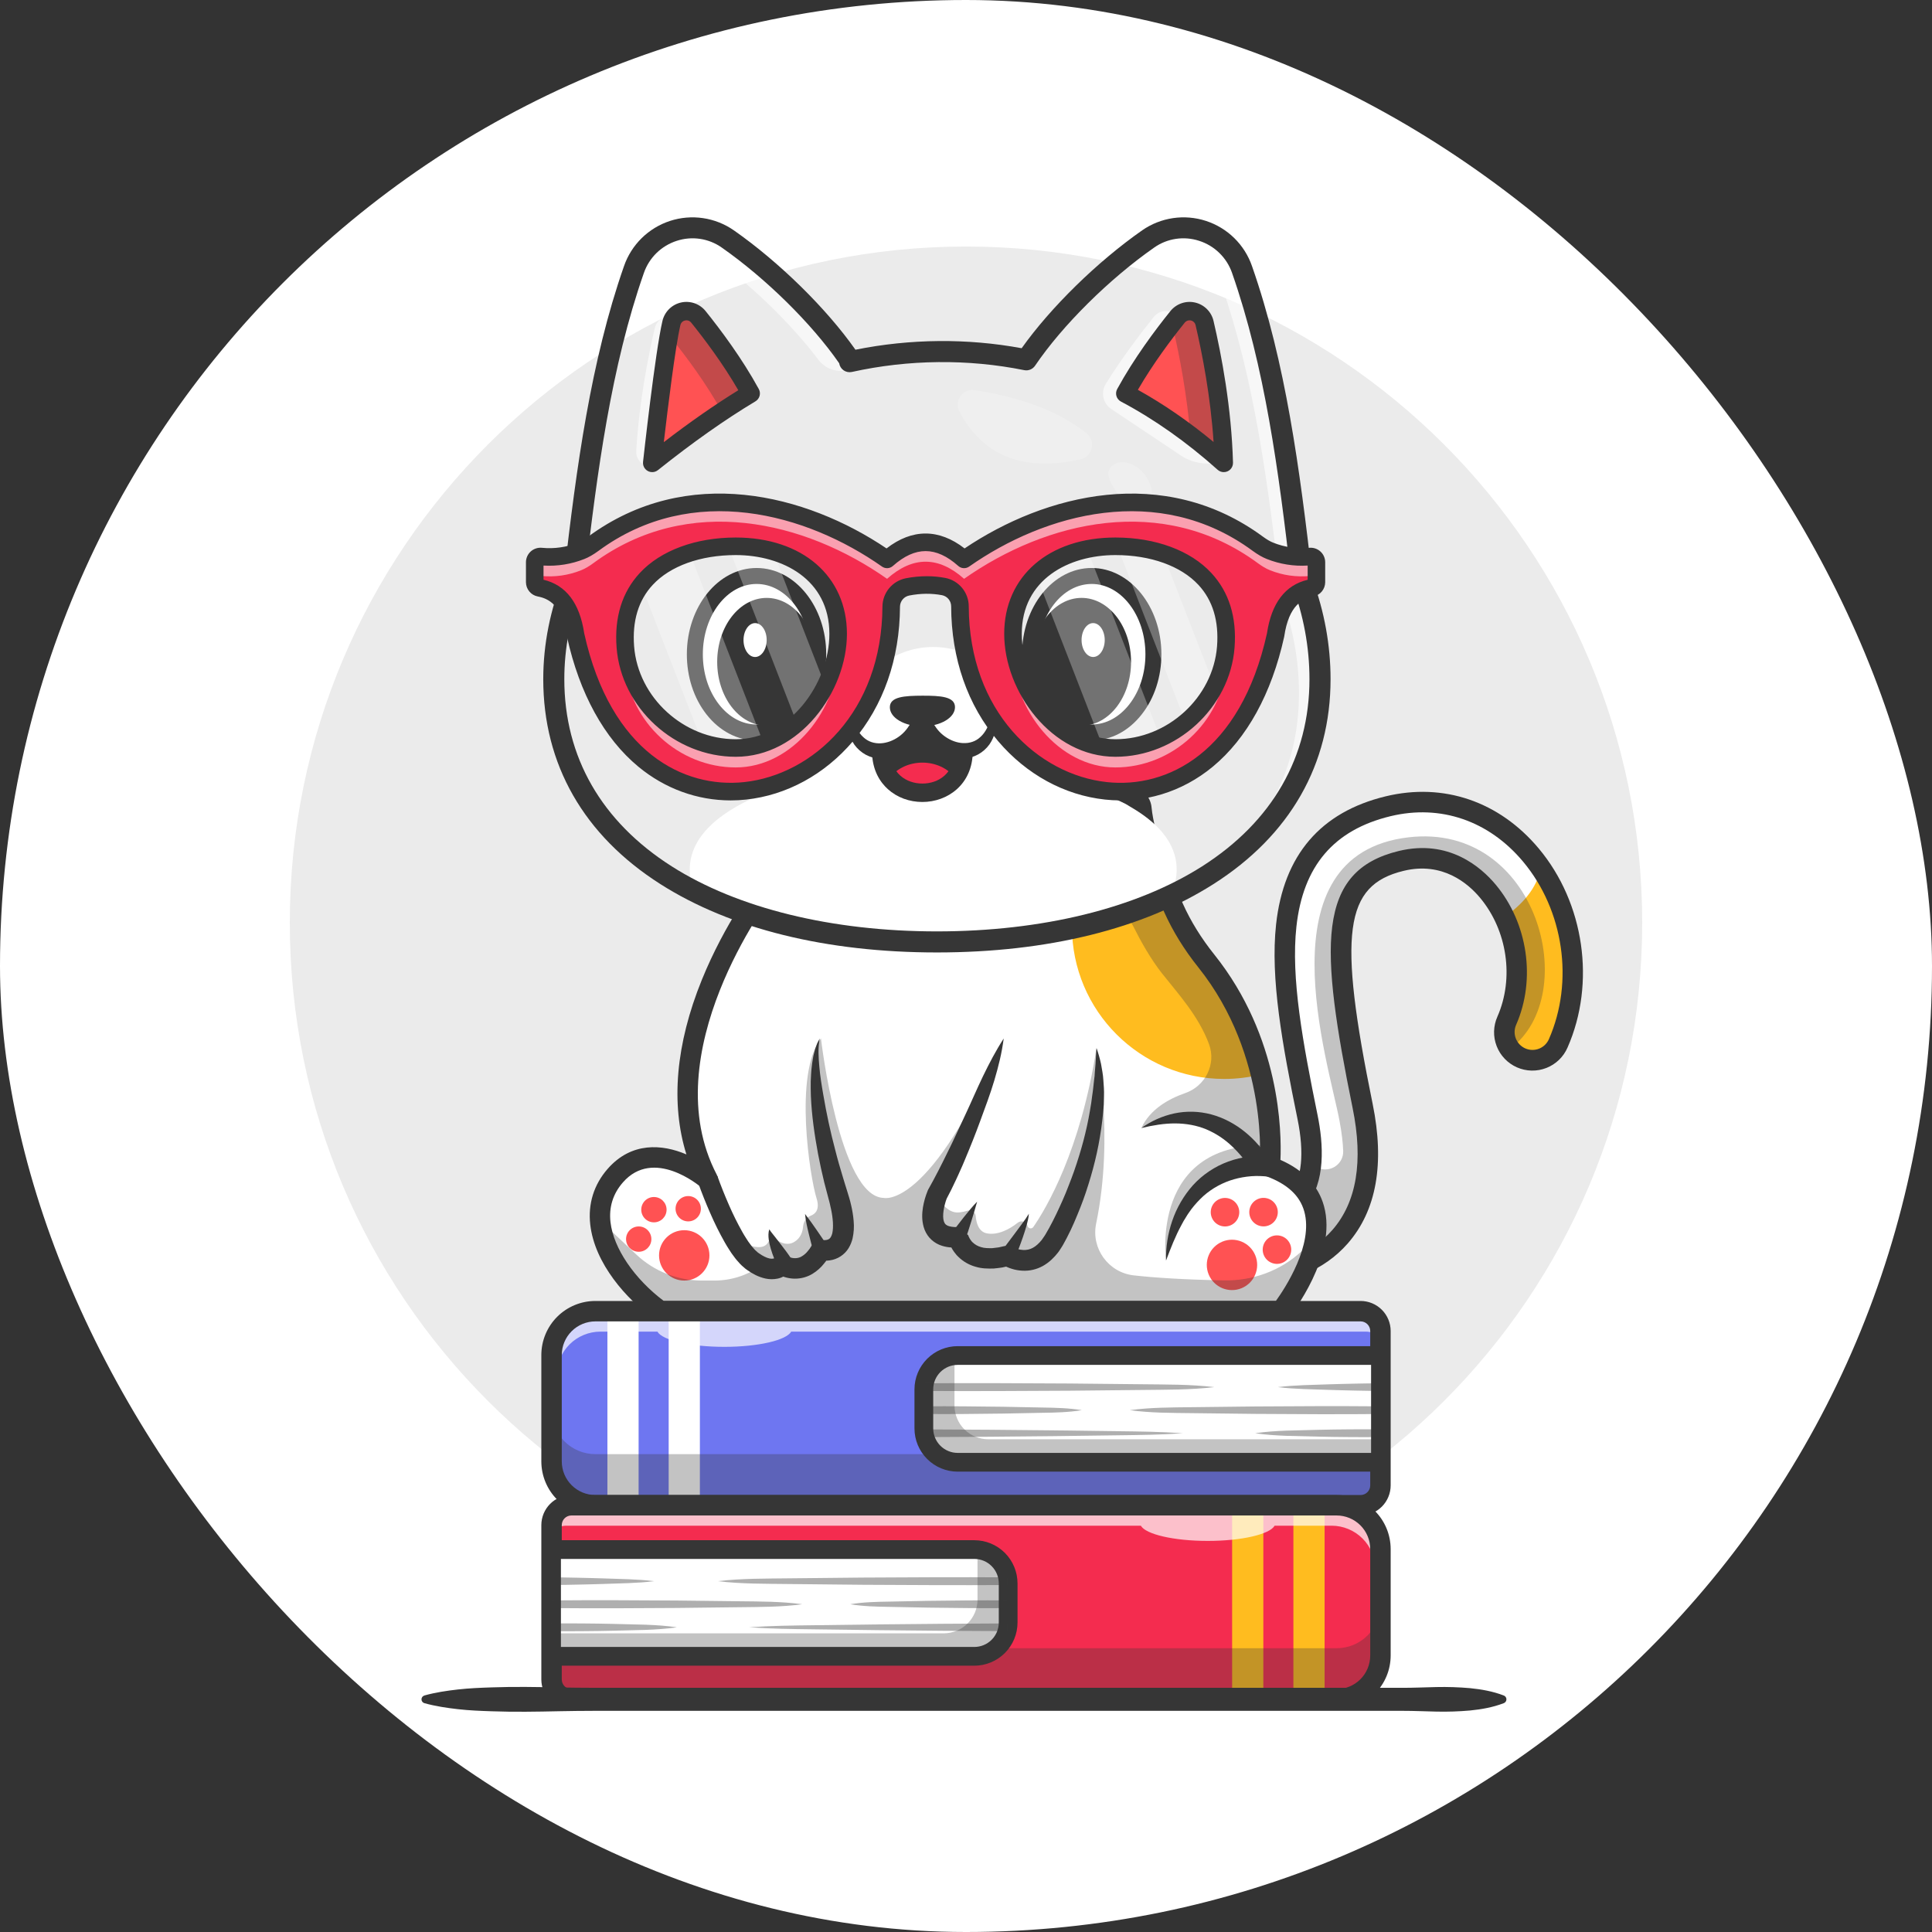 <svg width="160" height="160" viewBox="0 0 160 160" fill="none" xmlns="http://www.w3.org/2000/svg">
<rect x="0" y="0" width="160" height="160" fill="#333333" stroke="none"/>
<rect width="160" height="160" rx="80" fill="white"/>
<path d="M80 132.416C110.928 132.416 136 107.344 136 76.417C136 45.489 110.928 20.417 80 20.417C49.072 20.417 24 45.489 24 76.417C24 107.344 49.072 132.416 80 132.416Z" fill="#EBEBEB"/>
<path d="M129.046 86.406C128.793 86.964 128.331 87.4 127.758 87.62C127.186 87.839 126.55 87.823 125.989 87.577C125.428 87.33 124.987 86.872 124.762 86.303C124.536 85.733 124.544 85.097 124.785 84.533C125.97 81.833 125.855 78.626 124.586 75.947C124.222 75.176 123.762 74.454 123.215 73.799C122.115 72.483 119.717 70.41 116.05 71.296C110.107 72.731 110.046 77.862 112.849 91.59C113.803 96.263 113.175 99.905 110.983 102.416C109.091 104.581 106.521 105.277 104.82 105.495C103.81 105.622 103.108 105.58 103.034 105.575C102.428 105.523 101.867 105.235 101.471 104.775C101.074 104.314 100.874 103.716 100.912 103.11C100.951 102.503 101.225 101.935 101.676 101.528C102.128 101.121 102.72 100.907 103.328 100.931C103.41 100.935 106.036 101.028 107.496 99.332C108.127 98.595 108.444 97.626 108.562 96.587C108.719 95.229 108.539 93.75 108.287 92.52C107.039 86.41 106.047 80.998 106.523 76.643C107.107 71.303 109.946 67.983 114.959 66.77C119.423 65.691 123.733 67.166 126.784 70.812C127.072 71.157 127.344 71.514 127.599 71.882C130.487 76.085 131.088 81.757 129.046 86.406Z" fill="white"/>
<path d="M129.046 86.406C128.793 86.964 128.33 87.4 127.758 87.619C127.186 87.839 126.55 87.823 125.989 87.577C125.428 87.33 124.987 86.872 124.761 86.302C124.536 85.733 124.544 85.097 124.784 84.533C125.969 81.833 125.855 78.626 124.585 75.947C126.039 74.927 127.287 73.581 127.598 71.882C130.487 76.084 131.087 81.757 129.046 86.406Z" fill="#FFBC1F"/>
<g opacity="0.3">
<path d="M125.049 86.858C124.802 86.529 124.648 86.14 124.602 85.731C124.555 85.323 124.618 84.909 124.784 84.533C125.969 81.833 125.855 78.625 124.585 75.947C124.222 75.175 123.761 74.454 123.214 73.799C122.114 72.483 119.717 70.409 116.05 71.296C110.107 72.731 110.045 77.862 112.849 91.589C113.803 96.263 113.175 99.905 110.983 102.416C109.091 104.581 106.52 105.277 104.819 105.495C103.81 105.622 103.107 105.579 103.033 105.575C102.428 105.523 101.867 105.235 101.47 104.774C101.074 104.314 100.873 103.716 100.912 103.109C100.95 102.503 101.225 101.935 101.676 101.528C102.127 101.121 102.72 100.907 103.327 100.931C103.41 100.935 106.036 101.028 107.496 99.331C108.126 98.595 108.443 97.626 108.562 96.587C108.782 96.617 108.998 96.672 109.206 96.749C110.206 97.13 111.276 96.385 111.237 95.317C111.214 94.659 111.124 93.843 110.934 92.829C110.029 87.978 104.415 70.778 116.647 69.343C127.353 68.088 131.087 82.425 125.049 86.858Z" fill="#363636"/>
</g>
<path d="M103.42 106.433C103.166 106.433 103.01 106.422 102.974 106.42C102.141 106.358 101.366 105.969 100.817 105.339C100.268 104.709 99.99 103.888 100.043 103.054C100.096 102.22 100.475 101.441 101.099 100.885C101.723 100.329 102.541 100.042 103.376 100.085C103.387 100.085 105.664 100.162 106.853 98.779C107.816 97.659 108.031 95.496 107.458 92.691C106.195 86.508 105.19 81.027 105.68 76.551C106.308 70.819 109.362 67.251 114.758 65.948C119.546 64.791 124.166 66.366 127.433 70.269C131.209 74.78 132.168 81.401 129.82 86.745C129.655 87.13 129.415 87.478 129.114 87.769C128.813 88.06 128.458 88.289 128.068 88.442C127.678 88.595 127.262 88.67 126.844 88.662C126.425 88.654 126.012 88.563 125.629 88.394C125.246 88.226 124.9 87.983 124.611 87.68C124.321 87.378 124.095 87.021 123.945 86.63C123.794 86.239 123.722 85.823 123.733 85.404C123.745 84.986 123.838 84.574 124.009 84.192C125.41 81.005 124.83 77.047 122.566 74.343C121.592 73.178 119.474 71.338 116.249 72.118C111.318 73.309 110.79 77.278 113.677 91.421C114.687 96.366 113.994 100.252 111.619 102.974C109.579 105.307 106.853 106.088 104.924 106.335C104.425 106.399 103.923 106.431 103.42 106.433ZM103.197 101.773C102.813 101.773 102.444 101.921 102.168 102.188C101.891 102.454 101.729 102.817 101.715 103.2C101.701 103.584 101.837 103.958 102.093 104.243C102.349 104.529 102.706 104.704 103.089 104.731C103.098 104.731 103.756 104.774 104.711 104.654C106.348 104.446 108.655 103.792 110.344 101.859C112.354 99.557 112.917 96.16 112.018 91.76C110.685 85.227 109.887 80.171 110.33 76.725C110.78 73.213 112.483 71.286 115.851 70.473C119.965 69.479 122.637 71.79 123.863 73.256C126.529 76.443 127.212 81.111 125.559 84.872C125.481 85.05 125.438 85.242 125.434 85.437C125.43 85.631 125.464 85.825 125.535 86.006C125.605 86.187 125.711 86.353 125.845 86.493C125.98 86.634 126.141 86.746 126.319 86.825C126.678 86.983 127.086 86.991 127.452 86.849C127.818 86.707 128.113 86.424 128.271 86.065C130.366 81.297 129.508 75.386 126.135 71.356C123.297 67.965 119.295 66.594 115.156 67.594C110.462 68.728 107.913 71.719 107.364 76.735C106.898 80.966 107.883 86.312 109.116 92.352C109.597 94.708 109.818 97.927 108.136 99.884C106.404 101.899 103.413 101.784 103.286 101.777C103.256 101.774 103.226 101.773 103.197 101.773Z" fill="#363636"/>
<path d="M108.942 102.448C108.495 105.569 106.087 108.584 106.087 108.584H54.695C52.19 106.773 49.905 103.874 49.702 101.077V101.075C49.607 99.775 49.962 98.498 50.955 97.361C54.086 93.779 58.618 97.679 58.618 97.679C52.948 86.843 63.447 73.376 63.447 73.376C63.449 73.373 63.451 73.37 63.453 73.367C69.885 65.985 91.655 63.078 94.275 66.338C94.416 66.509 94.503 66.717 94.526 66.937C94.768 69.396 96.124 72.811 97.199 75.204C97.905 76.776 98.828 78.234 99.903 79.578C102.4 82.701 103.739 86.067 104.446 88.974C104.918 90.9 105.173 92.872 105.207 94.854C105.226 95.959 105.159 96.612 105.159 96.612C108.557 97.871 109.263 100.186 108.942 102.448Z" fill="white"/>
<path d="M56.666 106.052C57.818 106.052 58.752 105.118 58.752 103.966C58.752 102.814 57.818 101.88 56.666 101.88C55.514 101.88 54.58 102.814 54.58 103.966C54.58 105.118 55.514 106.052 56.666 106.052Z" fill="#FF5253"/>
<path d="M102.826 106.681C103.89 106.24 104.395 105.02 103.955 103.956C103.514 102.891 102.294 102.386 101.229 102.827C100.165 103.268 99.66 104.488 100.1 105.552C100.541 106.616 101.761 107.122 102.826 106.681Z" fill="#FF5253"/>
<path d="M52.896 103.666C53.475 103.666 53.944 103.197 53.944 102.617C53.944 102.038 53.475 101.569 52.896 101.569C52.317 101.569 51.847 102.038 51.847 102.617C51.847 103.197 52.317 103.666 52.896 103.666Z" fill="#FF5253"/>
<path d="M54.155 101.229C54.734 101.229 55.203 100.759 55.203 100.18C55.203 99.601 54.734 99.131 54.155 99.131C53.575 99.131 53.106 99.601 53.106 100.18C53.106 100.759 53.575 101.229 54.155 101.229Z" fill="#FF5253"/>
<path d="M56.995 101.15C57.574 101.15 58.044 100.68 58.044 100.101C58.044 99.522 57.574 99.053 56.995 99.053C56.416 99.053 55.946 99.522 55.946 100.101C55.946 100.68 56.416 101.15 56.995 101.15Z" fill="#FF5253"/>
<path d="M101.902 101.48C102.504 101.231 102.791 100.54 102.541 99.937C102.291 99.335 101.601 99.048 100.998 99.298C100.395 99.548 100.109 100.239 100.359 100.841C100.608 101.444 101.299 101.73 101.902 101.48Z" fill="#FF5253"/>
<path d="M106.902 103.76C107.052 103.125 106.659 102.489 106.024 102.34C105.389 102.19 104.753 102.583 104.603 103.218C104.453 103.853 104.847 104.489 105.482 104.638C106.116 104.788 106.752 104.395 106.902 103.76Z" fill="#FF5253"/>
<path d="M105.79 100.655C105.94 100.02 105.547 99.384 104.912 99.234C104.277 99.084 103.641 99.477 103.492 100.112C103.342 100.747 103.735 101.383 104.37 101.533C105.005 101.683 105.641 101.29 105.79 100.655Z" fill="#FF5253"/>
<path d="M104.443 88.976C103.441 89.228 102.412 89.354 101.379 89.353C94.418 89.353 88.775 83.71 88.775 76.749C88.773 74.697 89.273 72.676 90.231 70.862C91.189 69.048 92.576 67.496 94.272 66.341C94.413 66.511 94.501 66.72 94.524 66.94C94.765 69.398 96.121 72.813 97.196 75.206C97.903 76.778 98.825 78.236 99.9 79.58C102.397 82.703 103.736 86.069 104.443 88.976Z" fill="#FFBC1F"/>
<g opacity="0.3">
<path d="M105.156 96.614C100.872 90.834 94.524 93.419 94.524 93.419C95.235 91.863 96.788 91 98.152 90.526C99.815 89.949 100.737 88.136 100.13 86.483C99.274 84.152 97.557 82.285 96.248 80.633C95.296 79.431 94.457 77.924 93.856 76.717C93.58 76.166 93.103 75.742 92.525 75.531C91.946 75.32 91.308 75.338 90.742 75.581C71.791 83.686 63.444 73.378 63.444 73.378C63.447 73.375 63.449 73.372 63.451 73.369C69.883 65.987 91.653 63.08 94.272 66.341C94.413 66.511 94.501 66.719 94.524 66.939C94.765 69.398 96.122 72.813 97.197 75.206C97.903 76.778 98.826 78.236 99.901 79.579C102.397 82.703 103.737 86.069 104.443 88.976C105.499 93.301 105.156 96.614 105.156 96.614Z" fill="#363636"/>
</g>
<g opacity="0.3">
<path d="M108.94 102.448C108.494 105.569 106.086 108.584 106.086 108.584H54.694C52.188 106.773 49.903 103.874 49.7 101.077L52.707 103.904C54.172 105.282 56.107 106.049 58.118 106.049H59.182C60.594 106.049 61.968 105.594 63.102 104.752V104.752C63.102 104.752 63.874 105.613 65.097 104.752C65.097 104.752 66.367 105.41 68.089 103.516C68.089 103.516 70.599 102.746 69.684 100.099C68.77 97.452 66.458 89.336 67.988 86.003C67.988 86.003 69.517 99.145 73.191 99.206C73.191 99.206 76.999 100.218 83.118 86.01C83.04 86.261 80.482 94.363 77.236 99.674C77.236 99.674 76.591 102.767 79.379 102.395C79.379 102.395 79.856 104.902 83.596 104.09C83.596 104.09 88.084 107.473 90.397 94.097C90.397 94.097 91.347 90.9 90.805 86.799C90.805 86.799 92.306 93.985 90.778 101.33C90.349 103.394 91.794 105.384 93.889 105.62C95.586 105.811 97.984 105.973 101.372 106.037C103.742 106.082 106.058 105.237 107.793 103.621C108.195 103.249 108.578 102.858 108.94 102.448V102.448Z" fill="#363636"/>
</g>
<g opacity="0.3">
<path d="M105.155 96.615C105.155 96.615 97.97 94.893 96.565 104.391C96.565 104.391 95.162 94.463 105.204 94.857C105.223 95.961 105.155 96.615 105.155 96.615Z" fill="#363636"/>
</g>
<g opacity="0.3">
<path d="M77.635 99.006C77.635 99.006 78.275 100.543 79.449 100.407C79.683 100.382 79.915 100.333 80.139 100.261C80.213 100.237 80.291 100.231 80.367 100.242C80.444 100.253 80.517 100.281 80.581 100.324C80.645 100.368 80.698 100.425 80.737 100.492C80.776 100.559 80.799 100.634 80.804 100.711C80.855 101.312 81.061 102.01 81.726 102.141C82.633 102.32 83.636 101.785 84.274 101.268C84.562 101.034 84.998 101.16 85.097 101.518L85.103 101.537C85.116 101.585 85.143 101.628 85.181 101.662C85.218 101.695 85.264 101.717 85.314 101.726C85.363 101.734 85.414 101.728 85.46 101.708C85.507 101.689 85.546 101.656 85.575 101.615C86.642 100.069 89.492 95.296 90.805 86.801C90.805 86.801 91.922 96.559 86.353 103.966C86.353 103.966 85.024 105.198 83.596 104.093C83.596 104.093 80.652 105.032 79.379 102.399C79.38 102.399 76.366 102.257 77.635 99.006Z" fill="#363636"/>
</g>
<g opacity="0.3">
<path d="M60.848 102.549C60.848 102.549 63.074 103.994 63.641 102.829C63.762 102.581 64.092 102.514 64.316 102.676C64.701 102.954 65.247 103.177 65.797 102.839C66.309 102.523 66.474 102.006 66.511 101.569C66.544 101.182 66.768 100.822 67.132 100.686C67.534 100.535 67.915 100.16 67.622 99.234C67.089 97.551 65.711 88.93 67.99 86.006C67.99 86.006 66.639 88.951 68.227 94.835C68.227 94.835 71.717 102.827 68.091 103.519C68.091 103.519 67.208 105.797 64.726 104.709C64.724 104.709 62.515 106.273 60.848 102.549Z" fill="#363636"/>
</g>
<path d="M106.086 109.432H54.695C54.517 109.431 54.344 109.375 54.2 109.271C51.872 107.589 49.248 104.642 48.882 101.415C48.686 99.699 49.182 98.106 50.317 96.807C52.297 94.54 54.851 94.752 56.846 95.605C55.534 91.415 55.96 86.475 58.122 81.148C60.059 76.373 62.667 72.999 62.776 72.858L62.805 72.823C65.469 69.758 71.015 67.078 78.026 65.472C84.111 64.076 90.178 63.773 93.123 64.711C94.858 65.265 95.302 66.183 95.366 66.856C95.594 69.19 96.907 72.496 97.968 74.858C98.613 76.295 99.485 77.705 100.56 79.048C106.042 85.903 106.143 93.771 106.041 96.057C107.965 96.906 109.176 98.187 109.644 99.871C110.787 103.981 106.912 108.902 106.747 109.11C106.668 109.209 106.567 109.29 106.453 109.346C106.339 109.402 106.213 109.431 106.086 109.432V109.432ZM54.971 107.739H105.662C106.435 106.665 108.786 103.089 108.014 100.325C107.647 99.013 106.618 98.058 104.863 97.409C104.686 97.344 104.537 97.223 104.437 97.063C104.337 96.903 104.294 96.715 104.313 96.528C104.322 96.44 105.148 87.501 99.237 80.109C98.074 78.653 97.127 77.121 96.423 75.555C95.31 73.077 93.931 69.588 93.68 67.024C93.664 66.855 93.373 66.57 92.606 66.326C87.359 64.651 69.659 67.55 64.097 73.915C63.689 74.45 54.104 87.234 59.364 97.29C59.455 97.464 59.483 97.665 59.442 97.858C59.401 98.05 59.295 98.223 59.141 98.345C58.986 98.468 58.794 98.533 58.597 98.529C58.4 98.525 58.211 98.452 58.062 98.324C57.903 98.188 54.122 95.02 51.587 97.921C50.762 98.865 50.416 99.977 50.559 101.222C50.807 103.367 52.528 105.901 54.971 107.739V107.739Z" fill="#363636"/>
<path d="M59.414 97.401C59.698 98.191 60.02 98.999 60.362 99.778C60.697 100.552 61.073 101.309 61.487 102.044C61.591 102.223 61.694 102.403 61.806 102.568L61.97 102.822L62.143 103.057C62.256 103.222 62.38 103.347 62.497 103.484C62.523 103.516 62.553 103.545 62.586 103.571L62.673 103.646L62.758 103.725C62.789 103.751 62.831 103.776 62.868 103.802C63.164 104.013 63.479 104.17 63.731 104.223C63.83 104.246 63.933 104.25 64.034 104.233C64.066 104.227 64.097 104.216 64.126 104.201C64.135 104.197 64.145 104.191 64.153 104.185C64.157 104.182 64.161 104.18 64.158 104.181C64.156 104.182 64.161 104.181 64.154 104.186C64.143 104.197 64.132 104.209 64.123 104.222L65.247 104.048C65.233 104.038 65.241 104.044 65.249 104.048C65.257 104.053 65.266 104.057 65.274 104.061C65.295 104.072 65.316 104.082 65.337 104.09C65.379 104.111 65.429 104.126 65.476 104.143C65.569 104.171 65.664 104.189 65.761 104.196C65.944 104.209 66.127 104.177 66.295 104.103C66.485 104.006 66.656 103.877 66.802 103.722C66.883 103.634 66.959 103.53 67.039 103.435L67.254 103.1L68.185 102.697C68.16 102.691 68.185 102.697 68.189 102.697L68.224 102.7C68.249 102.7 68.276 102.703 68.302 102.702C68.352 102.702 68.403 102.697 68.452 102.687C68.528 102.674 68.6 102.645 68.664 102.603C68.722 102.563 68.769 102.51 68.803 102.448C68.857 102.354 68.897 102.254 68.923 102.149C68.984 101.895 68.996 101.571 68.978 101.233C68.955 100.879 68.907 100.526 68.832 100.179C68.799 100.001 68.75 99.819 68.712 99.638L68.568 99.088C68.466 98.698 68.357 98.311 68.26 97.92C68.072 97.137 67.896 96.353 67.747 95.562C67.456 93.98 67.221 92.386 67.154 90.771C67.136 90.368 67.139 89.961 67.141 89.558C67.162 89.152 67.172 88.748 67.225 88.342C67.243 88.141 67.276 87.939 67.31 87.737C67.326 87.637 67.344 87.537 67.362 87.437L67.437 87.14C67.463 87.041 67.483 86.942 67.515 86.844L67.62 86.555C67.677 86.361 67.798 86.184 67.886 86.009C67.728 86.796 67.788 87.575 67.855 88.35C67.922 89.126 68.047 89.897 68.182 90.666C68.444 92.203 68.769 93.733 69.172 95.243C69.362 96.001 69.58 96.751 69.807 97.498C69.915 97.873 70.038 98.243 70.151 98.615C70.272 99.002 70.4 99.408 70.49 99.823C70.591 100.248 70.66 100.681 70.696 101.117C70.742 101.601 70.711 102.089 70.606 102.564C70.538 102.845 70.428 103.113 70.28 103.361C70.111 103.637 69.882 103.872 69.61 104.048C69.338 104.225 69.031 104.338 68.71 104.38C68.563 104.402 68.415 104.41 68.267 104.405C68.195 104.405 68.122 104.397 68.049 104.388L67.936 104.373C67.894 104.366 67.868 104.362 67.794 104.345L68.725 103.943L68.417 104.424C68.293 104.579 68.175 104.736 68.036 104.885C67.75 105.181 67.412 105.456 66.994 105.647C66.569 105.837 66.104 105.919 65.64 105.886C65.414 105.869 65.191 105.827 64.974 105.759C64.868 105.725 64.762 105.686 64.66 105.641C64.608 105.62 64.555 105.593 64.503 105.567C64.478 105.555 64.45 105.54 64.421 105.525C64.392 105.51 64.367 105.495 64.319 105.464L65.442 105.29C65.415 105.323 65.386 105.355 65.355 105.385C65.33 105.411 65.312 105.428 65.291 105.446C65.252 105.481 65.21 105.514 65.168 105.545C65.089 105.604 65.006 105.656 64.918 105.702C64.753 105.788 64.577 105.852 64.395 105.89C64.065 105.957 63.725 105.955 63.396 105.884C62.79 105.752 62.318 105.481 61.903 105.193C61.85 105.155 61.799 105.124 61.746 105.081L61.584 104.942C61.483 104.849 61.359 104.755 61.28 104.659C61.111 104.468 60.931 104.275 60.796 104.079L60.579 103.785L60.387 103.489C60.254 103.292 60.14 103.092 60.024 102.892C59.578 102.104 59.175 101.292 58.816 100.461C58.454 99.638 58.128 98.821 57.82 97.964L59.414 97.401Z" fill="#363636"/>
<path d="M64.438 104.89C64.308 104.661 64.194 104.423 64.097 104.178C63.999 103.934 63.912 103.684 63.837 103.429C63.757 103.172 63.699 102.908 63.662 102.641C63.629 102.373 63.62 102.077 63.709 101.807C63.86 102.042 64.025 102.23 64.181 102.43C64.338 102.63 64.488 102.827 64.642 103.025L65.096 103.621C65.242 103.821 65.392 104.025 65.519 104.226L64.438 104.89Z" fill="#363636"/>
<path d="M67.412 103.785C67.254 103.256 67.109 102.724 66.981 102.183C66.915 101.914 66.851 101.644 66.797 101.37C66.739 101.095 66.697 100.817 66.67 100.537C67.016 100.982 67.337 101.43 67.647 101.886C67.963 102.337 68.268 102.794 68.565 103.252L67.412 103.785Z" fill="#363636"/>
<path d="M105.009 97.448C104.987 97.444 104.919 97.434 104.868 97.429C104.817 97.424 104.755 97.417 104.699 97.413C104.583 97.405 104.464 97.398 104.345 97.394C104.105 97.386 103.865 97.391 103.625 97.409C103.145 97.446 102.668 97.529 102.204 97.66C101.266 97.925 100.399 98.397 99.669 99.042C99.299 99.379 98.96 99.749 98.657 100.147C98.513 100.356 98.356 100.559 98.23 100.782C98.163 100.892 98.09 100.998 98.026 101.111L97.841 101.452C97.342 102.368 96.952 103.363 96.567 104.39C96.543 103.279 96.715 102.173 97.074 101.121C97.442 100.03 98.025 99.023 98.79 98.162C99.594 97.278 100.601 96.603 101.723 96.194C102.285 95.989 102.868 95.849 103.462 95.78C103.759 95.744 104.059 95.724 104.358 95.72C104.509 95.718 104.66 95.72 104.813 95.73C104.889 95.734 104.967 95.741 105.045 95.748C105.123 95.756 105.193 95.763 105.305 95.781L105.009 97.448Z" fill="#363636"/>
<path d="M103.661 96.954C103.628 96.896 103.563 96.79 103.508 96.707C103.452 96.624 103.391 96.528 103.329 96.44C103.206 96.263 103.075 96.088 102.94 95.917C102.668 95.576 102.374 95.255 102.058 94.955C101.434 94.354 100.706 93.871 99.909 93.53C99.109 93.198 98.232 93.041 97.321 93.037C96.41 93.033 95.473 93.192 94.523 93.418C95.335 92.837 96.257 92.427 97.232 92.212C98.253 91.994 99.312 92.022 100.321 92.294C101.342 92.569 102.296 93.085 103.11 93.747C103.516 94.079 103.892 94.445 104.234 94.843C104.403 95.042 104.567 95.246 104.719 95.462C104.795 95.569 104.87 95.678 104.941 95.791C105.011 95.905 105.076 96.009 105.158 96.162L103.661 96.954Z" fill="#363636"/>
<path d="M83.121 86.006C82.971 87.199 82.681 88.346 82.345 89.476C82.009 90.607 81.59 91.705 81.186 92.812C80.783 93.919 80.344 95.013 79.884 96.105C79.772 96.38 79.653 96.651 79.53 96.921C79.406 97.192 79.291 97.464 79.16 97.733L78.773 98.54L78.359 99.344L78.401 99.26C78.38 99.313 78.346 99.412 78.32 99.492C78.295 99.572 78.269 99.661 78.246 99.75C78.201 99.919 78.167 100.091 78.142 100.264C78.092 100.598 78.096 100.921 78.162 101.131C78.236 101.342 78.296 101.412 78.469 101.503C78.653 101.582 78.957 101.637 79.297 101.619L80.177 102.287C80.173 102.268 80.177 102.285 80.18 102.295C80.184 102.308 80.188 102.32 80.193 102.332C80.203 102.361 80.214 102.389 80.228 102.417C80.253 102.476 80.283 102.535 80.316 102.591C80.35 102.647 80.388 102.701 80.429 102.752L80.49 102.829L80.56 102.896C80.755 103.081 80.994 103.214 81.254 103.283C81.524 103.373 81.855 103.371 82.182 103.367C82.351 103.345 82.524 103.329 82.696 103.304L83.221 103.187L83.898 103.292C83.889 103.286 83.908 103.296 83.921 103.303C83.934 103.309 83.95 103.317 83.967 103.325C83.999 103.341 84.034 103.356 84.07 103.37C84.142 103.4 84.216 103.425 84.291 103.446C84.437 103.486 84.587 103.51 84.738 103.518C85.022 103.535 85.305 103.47 85.553 103.33C85.807 103.188 86.048 102.964 86.269 102.692C86.323 102.623 86.37 102.542 86.423 102.469C86.474 102.389 86.527 102.329 86.579 102.234C86.682 102.053 86.791 101.876 86.89 101.69C87.296 100.951 87.661 100.172 88.007 99.388L88.261 98.795L88.497 98.195C88.664 97.798 88.8 97.391 88.952 96.986C89.519 95.36 89.978 93.692 90.263 91.992C90.296 91.781 90.338 91.569 90.369 91.354L90.454 90.715C90.526 90.288 90.554 89.859 90.61 89.428L90.65 89.104L90.67 88.779L90.726 88.126C90.763 87.689 90.761 87.25 90.811 86.798C90.959 87.222 91.082 87.655 91.18 88.094C91.252 88.535 91.352 88.983 91.374 89.431C91.409 89.88 91.446 90.333 91.428 90.783L91.412 91.46C91.402 91.685 91.377 91.908 91.357 92.133C91.188 93.927 90.847 95.7 90.338 97.429C90.084 98.291 89.808 99.15 89.473 99.988C89.139 100.826 88.796 101.662 88.369 102.475C88.266 102.68 88.15 102.882 88.04 103.086C87.989 103.185 87.906 103.301 87.84 103.407C87.773 103.513 87.703 103.624 87.622 103.728C87.295 104.145 86.895 104.544 86.38 104.835C85.855 105.13 85.257 105.268 84.656 105.232C84.367 105.217 84.081 105.167 83.805 105.081C83.669 105.04 83.535 104.99 83.405 104.934C83.34 104.906 83.274 104.876 83.208 104.841C83.175 104.825 83.143 104.809 83.108 104.788C83.072 104.767 83.043 104.752 82.987 104.717L83.664 104.821L82.994 104.969C82.763 105.005 82.528 105.03 82.293 105.054C81.809 105.064 81.31 105.065 80.796 104.907C80.265 104.761 79.779 104.485 79.383 104.103L79.236 103.955L79.104 103.794C79.018 103.686 78.939 103.573 78.867 103.455C78.796 103.336 78.733 103.212 78.678 103.085C78.648 103.02 78.622 102.953 78.6 102.885C78.587 102.852 78.575 102.817 78.564 102.778C78.553 102.738 78.542 102.707 78.526 102.637L79.406 103.306C78.915 103.338 78.363 103.328 77.773 103.083C77.462 102.948 77.185 102.745 76.962 102.49C76.747 102.238 76.588 101.942 76.497 101.622C76.328 101.026 76.358 100.492 76.431 100.003C76.471 99.763 76.524 99.526 76.59 99.292C76.624 99.178 76.658 99.064 76.698 98.95C76.737 98.837 76.773 98.734 76.832 98.594V98.591C76.844 98.564 76.857 98.537 76.871 98.511C77.43 97.525 77.953 96.492 78.462 95.451C78.979 94.413 79.459 93.352 79.955 92.296C80.451 91.24 80.905 90.164 81.416 89.109C81.927 88.055 82.469 87.014 83.121 86.006Z" fill="#363636"/>
<path d="M78.784 102.172C78.948 101.942 79.114 101.714 79.286 101.489C79.458 101.264 79.633 101.041 79.807 100.818C79.982 100.594 80.165 100.375 80.347 100.156C80.529 99.936 80.72 99.722 80.922 99.517L80.684 100.338L80.437 101.151C80.353 101.419 80.271 101.691 80.181 101.958C80.091 102.224 80.003 102.492 79.911 102.756L78.784 102.172Z" fill="#363636"/>
<path d="M82.89 103.688L84.066 102.122C84.258 101.858 84.461 101.599 84.651 101.332C84.851 101.071 85.037 100.798 85.207 100.516C85.185 100.855 85.096 101.182 85.011 101.506C84.917 101.827 84.82 102.148 84.709 102.462C84.598 102.776 84.488 103.092 84.367 103.4C84.245 103.709 84.122 104.016 83.989 104.325L82.89 103.688Z" fill="#363636"/>
<path d="M77.807 78.112C69.887 78.112 62.811 76.6 57.344 73.739C55.965 73.022 54.653 72.184 53.422 71.234H53.353V71.179C52.788 70.738 52.245 70.268 51.727 69.773C50.187 68.301 48.934 66.649 48.003 64.864C46.655 62.268 45.972 59.368 45.972 56.246C45.972 53.416 46.546 50.582 47.678 47.825C47.943 45.531 48.168 43.678 48.387 41.998C49.178 35.97 50.299 28.915 52.618 22.288C52.884 21.52 53.325 20.824 53.907 20.256C54.489 19.688 55.195 19.263 55.97 19.016C56.734 18.766 57.546 18.698 58.341 18.817C59.137 18.936 59.893 19.239 60.551 19.701C64.379 22.379 68.35 26.32 70.665 29.742L70.713 29.814C73.199 29.276 75.736 29.007 78.28 29.01C80.592 29.009 82.899 29.236 85.167 29.687C87.489 26.279 91.436 22.366 95.243 19.704C95.901 19.241 96.658 18.938 97.454 18.82C98.25 18.701 99.062 18.769 99.827 19.02C100.601 19.267 101.307 19.691 101.888 20.259C102.47 20.827 102.91 21.523 103.175 22.291C104.022 24.714 104.744 27.271 105.38 30.107C106.694 35.947 107.463 42.159 108.137 48.023L108.151 48.139C108.414 48.846 108.64 49.55 108.824 50.232C109.363 52.192 109.637 54.216 109.639 56.249C109.639 61.69 107.629 66.312 103.665 69.987C103.241 70.382 102.784 70.773 102.265 71.183V71.237H102.194C100.323 72.695 98.109 73.952 95.614 74.975C91.53 76.647 86.804 77.664 81.567 77.998C80.359 78.072 79.094 78.112 77.807 78.112ZM53.563 71.075C54.781 72.014 56.08 72.843 57.444 73.552C62.881 76.396 69.923 77.9 77.809 77.9C79.091 77.9 80.352 77.861 81.554 77.783C86.77 77.451 91.474 76.439 95.536 74.779C98.009 73.763 100.202 72.519 102.056 71.077L102.098 71.045C102.629 70.628 103.096 70.231 103.524 69.83C107.445 66.196 109.432 61.626 109.432 56.247C109.43 54.233 109.159 52.228 108.625 50.286C108.426 49.552 108.179 48.794 107.89 48.032L107.754 47.674L107.902 47.792C107.235 42.008 106.471 35.895 105.177 30.151C104.543 27.323 103.823 24.774 102.98 22.359C102.726 21.622 102.302 20.954 101.744 20.408C101.186 19.863 100.508 19.456 99.764 19.219C99.031 18.978 98.251 18.913 97.488 19.027C96.724 19.141 95.998 19.432 95.367 19.876C91.558 22.542 87.609 26.459 85.305 29.863L85.265 29.921L85.196 29.907C82.92 29.45 80.604 29.22 78.282 29.221C75.61 29.219 72.946 29.519 70.341 30.115L69.886 30.215L70.436 29.778C68.124 26.393 64.207 22.516 60.429 19.873C59.798 19.429 59.072 19.139 58.309 19.024C57.546 18.91 56.767 18.976 56.034 19.216C55.291 19.453 54.613 19.861 54.054 20.406C53.496 20.951 53.073 21.619 52.818 22.357C50.506 28.965 49.387 36.007 48.598 42.024C48.379 43.707 48.154 45.562 47.888 47.864L47.881 47.892C46.756 50.628 46.185 53.438 46.185 56.246C46.185 59.335 46.862 62.201 48.193 64.766C49.112 66.533 50.352 68.166 51.875 69.622C52.401 70.124 52.951 70.599 53.525 71.044L53.563 71.075Z" fill="#363636"/>
<path d="M97.046 73.995C97.046 73.995 96.487 74.328 95.575 74.874C91.485 76.548 86.711 77.561 81.561 77.888C80.331 77.968 79.08 78.007 77.809 78.006C70.035 78.006 62.913 76.533 57.396 73.647C56.084 69.643 59.596 66.792 65.293 64.972C67.444 64.284 69.129 62.566 69.669 60.373C71.904 51.317 82.665 51.317 84.9 60.373C85.441 62.566 87.124 64.284 89.276 64.972C95.135 66.844 98.687 69.806 97.046 73.995Z" fill="white"/>
<g opacity="0.6">
<path d="M95.089 19.787C94.75 20.025 94.412 20.271 94.073 20.524C96.765 19.232 100.089 20.544 101.118 23.484C103.873 31.358 105.03 40.096 106.074 49.191L106.026 49.154C107.033 51.789 107.575 54.568 107.575 57.406C107.575 63.029 105.375 67.599 101.634 71.067C101.179 71.492 100.701 71.899 100.2 72.288H100.198C99.995 72.447 99.788 72.604 99.577 72.756C100.396 72.259 101.185 71.715 101.941 71.126C101.942 71.126 101.942 71.126 101.943 71.126C101.943 71.126 101.943 71.126 101.944 71.126C102.443 70.736 102.922 70.331 103.378 69.905C107.118 66.438 109.319 61.867 109.319 56.244C109.319 53.407 108.776 50.628 107.77 47.992L107.817 48.03C106.773 38.934 105.617 30.197 102.861 22.323C101.736 19.112 97.874 17.841 95.089 19.787Z" fill="white"/>
</g>
<g opacity="0.6">
<path d="M53.691 20.404C54.478 20.082 55.334 19.962 56.18 20.058C57.025 20.153 57.834 20.459 58.529 20.949C62.069 23.423 65.507 26.792 67.792 29.811C68.05 30.147 68.394 30.406 68.789 30.559C69.183 30.713 69.613 30.756 70.03 30.683H70.044H70.046C70.177 30.441 70.321 30.181 70.46 29.931C70.34 29.957 70.218 29.983 70.098 30.012L70.362 29.8C68.139 26.518 64.268 22.581 60.273 19.787C58.139 18.296 55.373 18.693 53.691 20.404Z" fill="white"/>
</g>
<path d="M93.19 32.583C94.532 30.125 96.269 27.794 97.52 26.241C98.185 25.412 99.513 25.715 99.755 26.751C100.365 29.36 101.223 33.762 101.348 38.335V38.337" fill="#FF5253"/>
<path d="M101.346 38.337H101.24C101.12 33.883 100.31 29.591 99.65 26.775C99.601 26.561 99.493 26.365 99.337 26.21C99.181 26.055 98.984 25.948 98.77 25.9C98.557 25.849 98.333 25.86 98.126 25.932C97.919 26.004 97.737 26.134 97.602 26.307C96.374 27.831 94.629 30.166 93.281 32.634L93.096 32.532C94.45 30.05 96.205 27.705 97.437 26.175C97.599 25.973 97.814 25.821 98.059 25.736C98.303 25.651 98.566 25.636 98.819 25.694C99.071 25.751 99.302 25.878 99.485 26.06C99.669 26.243 99.797 26.473 99.856 26.725C100.517 29.55 101.331 33.857 101.452 38.33L101.346 38.337Z" fill="#363636"/>
<g opacity="0.6">
<path d="M92.026 33.87L97.767 37.706C98.267 38.04 98.835 38.259 99.43 38.347C100.024 38.435 100.631 38.389 101.206 38.214L93.188 32.586C94.53 30.125 96.267 27.794 97.518 26.241C97.522 26.235 97.528 26.23 97.534 26.226C97.05 25.64 96.091 25.576 95.557 26.241C94.52 27.53 92.876 29.688 91.579 31.789C91.369 32.126 91.298 32.532 91.382 32.92C91.465 33.308 91.696 33.649 92.026 33.87Z" fill="white"/>
</g>
<g opacity="0.3">
<path d="M97.037 26.849C97.082 26.939 97.116 27.034 97.139 27.132C97.647 29.296 98.324 32.699 98.61 36.406L101.348 38.337V38.335C101.223 33.764 100.365 29.36 99.755 26.751C99.513 25.715 98.185 25.412 97.52 26.241C97.366 26.433 97.204 26.636 97.037 26.849Z" fill="#363636"/>
</g>
<path d="M54.013 38.337V38.335C54.137 33.764 54.996 29.36 55.606 26.751C55.848 25.715 57.175 25.412 57.84 26.241C59.091 27.795 60.828 30.125 62.171 32.583" fill="#FF5253"/>
<path d="M54.119 38.338L53.907 38.335C54.029 33.86 54.842 29.553 55.503 26.727C55.562 26.475 55.69 26.244 55.874 26.062C56.057 25.88 56.288 25.752 56.541 25.695C56.793 25.638 57.056 25.652 57.301 25.738C57.545 25.823 57.761 25.975 57.923 26.177C59.155 27.707 60.909 30.053 62.264 32.534L62.078 32.636C60.73 30.168 58.985 27.834 57.758 26.309C57.623 26.136 57.441 26.006 57.233 25.934C57.026 25.861 56.803 25.85 56.589 25.902C56.375 25.95 56.178 26.057 56.023 26.212C55.867 26.367 55.758 26.563 55.709 26.777C55.051 29.591 54.24 33.884 54.119 38.338Z" fill="#363636"/>
<g opacity="0.6">
<path d="M54.012 38.611L54.03 37.788C54.204 33.414 55.019 29.256 55.605 26.751C55.646 26.571 55.725 26.401 55.837 26.254C55.176 26.056 54.403 26.42 54.224 27.185C53.677 29.524 52.93 33.304 52.692 37.356C52.681 37.529 52.707 37.703 52.771 37.865C52.834 38.027 52.932 38.173 53.058 38.293C53.184 38.413 53.334 38.503 53.499 38.558C53.664 38.613 53.839 38.631 54.012 38.611V38.611Z" fill="white"/>
</g>
<g opacity="0.3">
<path d="M55.373 27.773C55.452 27.835 55.523 27.906 55.585 27.984C56.817 29.514 58.521 31.799 59.853 34.216L62.167 32.583C60.825 30.125 59.088 27.795 57.836 26.241C57.172 25.412 55.844 25.715 55.602 26.751C55.531 27.067 55.455 27.407 55.373 27.773Z" fill="#363636"/>
</g>
<path d="M73.694 58.573C73.694 59.449 74.906 60.157 76.395 60.153C77.885 60.149 79.091 59.436 79.088 58.56C79.086 57.683 77.879 57.611 76.389 57.614C74.9 57.618 73.69 57.697 73.694 58.573Z" fill="#363636"/>
<path d="M70.606 59.468C70.808 60.097 71.08 60.681 71.5 61.052C71.904 61.433 72.418 61.585 72.943 61.557C73.467 61.529 74.001 61.321 74.441 61.004C74.662 60.846 74.861 60.66 75.033 60.45L75.156 60.29L75.29 60.092C75.409 59.922 75.567 59.783 75.751 59.687C75.935 59.591 76.139 59.54 76.347 59.54C76.554 59.539 76.759 59.589 76.943 59.684C77.127 59.779 77.286 59.918 77.406 60.087L77.541 60.285L77.664 60.444C77.837 60.653 78.037 60.838 78.259 60.994C78.703 61.309 79.235 61.519 79.761 61.54C80.287 61.561 80.799 61.413 81.2 61.027C81.618 60.654 81.887 60.069 82.085 59.439L82.087 59.432C82.102 59.383 82.135 59.34 82.179 59.312C82.222 59.284 82.275 59.272 82.326 59.279C82.378 59.286 82.425 59.311 82.46 59.349C82.495 59.388 82.516 59.437 82.518 59.489C82.548 60.201 82.41 60.977 81.939 61.652C81.693 61.992 81.375 62.274 81.008 62.478C80.634 62.68 80.221 62.799 79.797 62.83C78.956 62.898 78.137 62.647 77.447 62.218C77.1 61.999 76.787 61.732 76.516 61.424C76.449 61.345 76.384 61.265 76.321 61.183L76.232 61.056L76.19 60.992C76.176 60.972 76.154 60.94 76.166 60.961C76.186 60.992 76.213 61.018 76.246 61.036C76.278 61.053 76.314 61.063 76.351 61.063C76.388 61.063 76.424 61.053 76.457 61.036C76.489 61.018 76.516 60.992 76.536 60.961C76.548 60.94 76.527 60.972 76.513 60.993L76.471 61.057L76.382 61.184L76.189 61.426C75.918 61.735 75.605 62.004 75.258 62.224C74.57 62.656 73.752 62.913 72.91 62.848C72.486 62.82 72.073 62.702 71.697 62.503C71.329 62.3 71.01 62.02 70.762 61.681C70.289 61.007 70.147 60.232 70.174 59.519C70.176 59.468 70.196 59.418 70.231 59.379C70.266 59.341 70.313 59.316 70.364 59.309C70.416 59.302 70.468 59.313 70.512 59.341C70.556 59.368 70.589 59.411 70.605 59.46L70.606 59.468Z" fill="#363636"/>
<path d="M90.428 60.658C93.249 60.652 95.529 57.745 95.52 54.166C95.512 50.587 93.218 47.692 90.396 47.699C87.575 47.705 85.295 50.612 85.303 54.191C85.312 57.77 87.606 60.665 90.428 60.658Z" fill="white"/>
<path d="M90.418 61.321C87.242 61.321 84.651 58.126 84.642 54.193C84.633 50.26 87.213 47.045 90.395 47.038H90.406C93.583 47.038 96.173 50.232 96.182 54.165C96.187 56.044 95.609 57.818 94.556 59.158C93.466 60.548 92.001 61.317 90.429 61.317L90.418 61.321ZM90.407 48.361H90.398C87.946 48.367 85.958 50.982 85.965 54.19C85.973 57.398 87.97 59.998 90.418 59.998H90.426C91.584 59.995 92.681 59.405 93.515 58.344C94.386 57.234 94.863 55.752 94.859 54.169C94.851 50.964 92.855 48.36 90.407 48.36V48.361Z" fill="#363636"/>
<path d="M89.589 60.096C91.849 60.09 93.676 57.717 93.669 54.795C93.662 51.874 91.824 49.51 89.563 49.515C87.303 49.521 85.476 51.894 85.483 54.815C85.49 57.737 87.329 60.101 89.589 60.096Z" fill="#363636"/>
<path d="M90.533 54.409C91.063 54.408 91.49 53.778 91.489 53.003C91.487 52.228 91.056 51.6 90.526 51.602C89.997 51.603 89.569 52.232 89.571 53.008C89.573 53.783 90.004 54.41 90.533 54.409Z" fill="white"/>
<path d="M67.761 54.192C67.769 50.613 65.489 47.706 62.668 47.699C59.847 47.693 57.552 50.588 57.544 54.167C57.535 57.746 59.815 60.653 62.636 60.66C65.458 60.666 67.752 57.771 67.761 54.192Z" fill="white"/>
<path d="M62.646 61.321H62.635C61.064 61.317 59.598 60.55 58.509 59.163C57.455 57.819 56.878 56.045 56.882 54.167C56.892 50.234 59.482 47.039 62.658 47.039H62.67C65.852 47.047 68.432 50.255 68.423 54.194C68.413 58.134 65.824 61.321 62.646 61.321ZM58.206 54.169C58.202 55.752 58.679 57.235 59.55 58.345C60.384 59.408 61.48 59.995 62.639 59.998H62.647C65.095 59.998 67.09 57.395 67.1 54.191C67.11 50.986 65.119 48.367 62.667 48.361H62.659C60.211 48.361 58.215 50.964 58.206 54.169H58.206Z" fill="#363636"/>
<path d="M67.581 54.816C67.588 51.894 65.761 49.521 63.501 49.516C61.241 49.51 59.402 51.874 59.395 54.796C59.388 57.718 61.215 60.09 63.475 60.096C65.736 60.102 67.574 57.737 67.581 54.816Z" fill="#363636"/>
<path d="M63.493 53.009C63.495 52.233 63.067 51.604 62.538 51.603C62.008 51.601 61.577 52.229 61.575 53.004C61.573 53.779 62.001 54.409 62.531 54.41C63.06 54.411 63.491 53.784 63.493 53.009Z" fill="white"/>
<path d="M79.799 62.205C79.799 63.122 79.528 63.855 79.093 64.408C77.785 66.071 74.993 66.071 73.685 64.408C73.249 63.858 72.979 63.122 72.979 62.205C74.302 61.939 75.461 61.453 76.39 60.659C77.351 61.521 78.447 62.12 79.799 62.205Z" fill="#363636"/>
<path d="M79.093 64.408C77.786 66.071 74.994 66.071 73.686 64.408C74.992 62.74 77.788 62.74 79.093 64.408Z" fill="#F42C4F"/>
<path d="M76.39 66.417C75.308 66.417 74.294 66.042 73.535 65.359C72.934 64.818 72.217 63.832 72.217 62.205H73.743C73.743 64.061 75.072 64.891 76.39 64.891C77.707 64.891 79.037 64.061 79.037 62.205H80.56C80.562 64.971 78.463 66.417 76.39 66.417Z" fill="#363636"/>
<path d="M101.348 39.1C101.161 39.1 100.98 39.031 100.84 38.905C98.279 36.614 95.585 34.714 92.834 33.257C92.745 33.21 92.666 33.146 92.602 33.068C92.537 32.99 92.49 32.9 92.46 32.803C92.431 32.706 92.422 32.605 92.432 32.504C92.443 32.404 92.473 32.306 92.522 32.218C93.899 29.692 95.678 27.313 96.928 25.763C97.168 25.465 97.486 25.241 97.847 25.116C98.207 24.99 98.596 24.969 98.968 25.054C99.341 25.139 99.682 25.327 99.952 25.596C100.223 25.866 100.413 26.206 100.499 26.578C101.167 29.433 101.989 33.787 102.112 38.315C102.112 38.322 102.112 38.331 102.112 38.337C102.112 38.539 102.032 38.733 101.889 38.876C101.746 39.019 101.552 39.099 101.35 39.099L101.348 39.1ZM94.235 32.283C96.375 33.474 98.476 34.922 100.503 36.603C100.255 32.855 99.577 29.341 99.012 26.924C98.99 26.831 98.943 26.746 98.875 26.678C98.807 26.61 98.721 26.563 98.628 26.541C98.535 26.52 98.437 26.525 98.346 26.556C98.256 26.588 98.176 26.644 98.115 26.718C97.016 28.084 95.497 30.106 94.235 32.283Z" fill="#363636"/>
<path d="M77.591 78.878C68.426 78.878 60.506 76.92 54.687 73.215C48.343 69.176 44.99 63.307 44.99 56.246C44.99 53.348 45.57 50.452 46.712 47.635C47.748 38.637 48.922 29.913 51.678 22.036C51.981 21.16 52.483 20.367 53.144 19.718C53.805 19.069 54.608 18.582 55.489 18.295C56.37 18.008 57.305 17.929 58.222 18.064C59.138 18.199 60.011 18.545 60.772 19.074C64.538 21.707 68.446 25.55 70.844 28.962C75.379 28.048 80.106 28.005 84.609 28.838C87.011 25.458 90.87 21.675 94.591 19.074C95.351 18.545 96.224 18.2 97.141 18.064C98.058 17.929 98.993 18.008 99.874 18.295C100.755 18.582 101.558 19.069 102.219 19.718C102.88 20.367 103.382 21.161 103.685 22.036C106.471 30 107.64 38.83 108.685 47.932C108.685 47.938 108.685 47.943 108.685 47.949C109.684 50.655 110.191 53.445 110.191 56.246C110.191 63.31 106.838 69.178 100.494 73.216C94.675 76.92 86.756 78.878 77.591 78.878ZM48.205 48.599C47.228 51.108 46.734 53.677 46.734 56.244C46.734 62.681 49.808 68.041 55.624 71.744C61.083 75.22 68.885 77.134 77.591 77.134C86.297 77.134 94.099 75.22 99.558 71.744C105.373 68.041 108.444 62.681 108.444 56.244C108.444 53.582 107.949 50.927 106.974 48.354C106.921 48.217 106.905 48.069 106.925 47.923C105.898 38.995 104.742 30.345 102.036 22.61C101.82 21.984 101.461 21.417 100.987 20.954C100.514 20.491 99.939 20.145 99.308 19.944C98.686 19.74 98.026 19.685 97.38 19.782C96.733 19.878 96.118 20.125 95.584 20.502C91.848 23.113 87.975 26.954 85.718 30.289C85.621 30.43 85.485 30.541 85.326 30.606C85.168 30.671 84.993 30.688 84.825 30.655C80.17 29.716 75.24 29.766 70.548 30.804C70.432 30.829 70.311 30.831 70.194 30.808C70.077 30.786 69.966 30.739 69.867 30.672C69.769 30.604 69.685 30.517 69.622 30.416C69.558 30.315 69.516 30.202 69.498 30.084C67.222 26.799 63.431 23.06 59.771 20.501C59.237 20.125 58.623 19.879 57.977 19.782C57.331 19.685 56.671 19.74 56.05 19.943C55.419 20.145 54.844 20.491 54.37 20.953C53.897 21.416 53.538 21.983 53.322 22.609C50.618 30.338 49.462 38.98 48.435 47.9C48.433 47.932 48.429 47.963 48.424 47.995C48.419 48.039 48.414 48.084 48.409 48.128C48.39 48.302 48.319 48.466 48.205 48.599V48.599Z" fill="#363636"/>
<path d="M54.012 39.1C53.905 39.1 53.799 39.078 53.701 39.034C53.603 38.99 53.515 38.926 53.444 38.846C53.372 38.767 53.318 38.672 53.286 38.57C53.253 38.468 53.242 38.36 53.254 38.254C53.297 37.885 54.249 29.2 54.862 26.577C54.949 26.205 55.139 25.864 55.41 25.595C55.68 25.326 56.022 25.138 56.394 25.053C56.767 24.968 57.155 24.99 57.516 25.115C57.877 25.241 58.195 25.465 58.435 25.763C59.683 27.314 61.462 29.693 62.84 32.217C62.934 32.39 62.959 32.593 62.907 32.783C62.855 32.973 62.732 33.135 62.563 33.237C60.02 34.765 57.379 36.628 54.488 38.933C54.353 39.041 54.185 39.1 54.012 39.1V39.1ZM56.853 26.527C56.813 26.527 56.772 26.532 56.733 26.541C56.639 26.561 56.552 26.608 56.483 26.676C56.415 26.744 56.368 26.83 56.347 26.925C55.92 28.75 55.295 33.862 54.975 36.615C57.136 34.954 59.17 33.537 61.143 32.317C59.878 30.129 58.35 28.093 57.244 26.721C57.199 26.66 57.139 26.611 57.072 26.578C57.004 26.544 56.929 26.527 56.853 26.527Z" fill="#363636"/>
<g opacity="0.2">
<path d="M80.738 32.307C84.614 32.924 87.753 34.081 89.992 35.893C90.785 36.535 90.473 37.819 89.476 38.04C84.996 39.035 81.533 37.965 79.454 34.091C78.976 33.201 79.74 32.148 80.738 32.307Z" fill="white"/>
</g>
<g opacity="0.2">
<path d="M94.875 42.14C95.6 41.594 95.579 40.343 94.828 39.347C94.077 38.35 92.881 37.984 92.156 38.53C91.431 39.075 91.903 39.989 92.651 40.984C93.4 41.98 94.15 42.683 94.875 42.14Z" fill="white"/>
</g>
<g opacity="0.3">
<path d="M63.239 61.553C62.497 61.812 61.717 61.945 60.931 61.947C59.993 61.947 59.06 61.798 58.169 61.507L53.098 48.451C54.071 47.152 55.502 46.289 57.118 45.789L63.239 61.553Z" fill="white"/>
</g>
<g opacity="0.3">
<path d="M96.109 61.129C94.936 61.666 93.66 61.945 92.37 61.947C92.026 61.947 91.683 61.92 91.343 61.869L85.812 47.626C86.886 46.55 88.348 45.819 90.029 45.475L96.109 61.129Z" fill="white"/>
</g>
<g opacity="0.3">
<path d="M100.583 56.855C99.998 58 99.182 59.012 98.188 59.828L92.525 45.244C93.813 45.257 95.11 45.44 96.301 45.825L100.583 56.855Z" fill="white"/>
</g>
<g opacity="0.3">
<path d="M68.368 56.855C67.782 58 66.966 59.012 65.972 59.828L60.309 45.244C61.596 45.257 62.893 45.44 64.085 45.825L68.368 56.855Z" fill="white"/>
</g>
<path d="M108.492 46.09C107.366 46.201 106.229 46.04 105.178 45.618C104.816 45.475 104.485 45.264 104.171 45.035C96.269 39.215 86.638 41.549 79.84 46.327C77.714 44.436 75.588 44.436 73.461 46.327C66.663 41.549 57.032 39.215 49.131 45.035C48.817 45.264 48.485 45.475 48.123 45.618C47.074 46.04 45.938 46.201 44.812 46.09C44.745 46.083 44.678 46.09 44.614 46.11C44.55 46.13 44.492 46.164 44.442 46.209C44.392 46.254 44.352 46.308 44.325 46.369C44.297 46.43 44.283 46.496 44.283 46.563V48.218C44.284 48.33 44.324 48.437 44.395 48.522C44.467 48.607 44.566 48.664 44.675 48.684C46.41 49.017 47.345 50.4 47.665 52.587C52.158 72.899 73.73 67.229 73.806 50.239C73.808 49.851 73.944 49.476 74.192 49.178C74.441 48.88 74.784 48.677 75.165 48.604C76.176 48.408 77.171 48.393 78.144 48.574C78.524 48.647 78.868 48.849 79.115 49.148C79.362 49.446 79.498 49.821 79.498 50.209C79.549 67.22 101.143 72.91 105.639 52.587C105.957 50.4 106.892 49.017 108.627 48.684C108.736 48.664 108.835 48.607 108.907 48.522C108.978 48.437 109.018 48.33 109.018 48.218V46.563C109.019 46.497 109.005 46.431 108.978 46.369C108.951 46.308 108.911 46.254 108.861 46.209C108.811 46.164 108.753 46.13 108.689 46.11C108.626 46.09 108.558 46.083 108.492 46.09V46.09ZM60.931 61.947C56.207 61.947 52.145 58.18 51.791 53.581C51.325 47.519 56.208 45.242 60.931 45.242C65.654 45.242 69.412 47.874 69.412 52.488C69.412 57.103 65.658 61.947 60.931 61.947ZM101.513 53.581C101.158 58.18 97.096 61.947 92.373 61.947C87.65 61.947 83.892 57.099 83.892 52.488C83.892 47.877 87.649 45.242 92.373 45.242C97.097 45.242 101.978 47.519 101.512 53.581H101.513Z" fill="#F42C4F"/>
<path d="M60.512 65.665C57.889 65.665 55.353 64.746 53.264 63.017C50.541 60.764 48.57 57.166 47.562 52.61C47.23 50.348 46.28 49.101 44.655 48.788C44.522 48.763 44.401 48.693 44.314 48.589C44.227 48.485 44.179 48.354 44.177 48.219V46.564C44.177 46.482 44.195 46.401 44.228 46.327C44.261 46.252 44.31 46.185 44.371 46.13C44.432 46.076 44.503 46.035 44.581 46.01C44.659 45.984 44.741 45.976 44.823 45.985C45.931 46.093 47.05 45.933 48.084 45.519C48.387 45.399 48.7 45.218 49.068 44.949C57.182 38.973 66.969 41.664 73.454 46.192C75.575 44.343 77.728 44.344 79.848 46.192C86.332 41.664 96.12 38.973 104.233 44.95C104.601 45.218 104.914 45.399 105.217 45.519C106.252 45.933 107.371 46.093 108.48 45.985V45.985C108.562 45.976 108.644 45.984 108.721 46.01C108.799 46.035 108.871 46.076 108.931 46.131C108.992 46.185 109.04 46.252 109.074 46.327C109.107 46.401 109.124 46.482 109.124 46.564V48.219C109.122 48.354 109.074 48.485 108.987 48.589C108.9 48.693 108.779 48.764 108.646 48.788C107.02 49.101 106.071 50.348 105.743 52.602C104.733 57.168 102.76 60.77 100.036 63.019C97.627 65.011 94.624 65.927 91.581 65.601C88.377 65.255 85.378 63.615 83.137 60.982C80.699 58.118 79.404 54.393 79.392 50.21C79.391 49.847 79.264 49.496 79.032 49.217C78.8 48.938 78.479 48.748 78.122 48.68C77.185 48.503 76.195 48.511 75.184 48.71C74.828 48.779 74.506 48.969 74.274 49.248C74.041 49.527 73.913 49.878 73.91 50.241C73.892 54.418 72.593 58.137 70.155 60.995C67.912 63.623 64.915 65.26 61.714 65.602C61.314 65.644 60.913 65.665 60.512 65.665ZM44.76 46.193C44.669 46.193 44.58 46.227 44.512 46.289C44.473 46.323 44.442 46.365 44.42 46.413C44.399 46.46 44.389 46.512 44.389 46.564V48.219C44.39 48.305 44.421 48.389 44.477 48.455C44.533 48.52 44.61 48.565 44.695 48.581C46.395 48.907 47.43 50.25 47.77 52.572C50.049 62.876 56.456 65.952 61.692 65.39C67.629 64.755 73.659 59.346 73.699 50.241C73.703 49.829 73.849 49.431 74.112 49.114C74.376 48.797 74.74 48.581 75.145 48.503C76.183 48.301 77.199 48.291 78.163 48.473C78.567 48.551 78.931 48.767 79.194 49.084C79.456 49.401 79.6 49.799 79.602 50.211C79.629 59.331 85.659 64.751 91.602 65.391C96.839 65.955 103.251 62.883 105.533 52.566C105.872 50.252 106.903 48.909 108.604 48.583C108.689 48.567 108.767 48.523 108.822 48.457C108.878 48.391 108.909 48.307 108.91 48.221V46.566C108.911 46.514 108.9 46.462 108.879 46.415C108.858 46.367 108.827 46.325 108.788 46.29C108.75 46.255 108.704 46.229 108.655 46.213C108.605 46.197 108.553 46.192 108.501 46.198C107.358 46.309 106.204 46.145 105.137 45.719C104.817 45.592 104.489 45.403 104.106 45.123C96.055 39.192 86.322 41.902 79.901 46.416L79.832 46.464L79.77 46.408C77.671 44.543 75.63 44.543 73.531 46.408L73.469 46.464L73.399 46.414C66.975 41.9 57.243 39.19 49.193 45.121C48.81 45.401 48.482 45.59 48.162 45.717C47.096 46.143 45.943 46.307 44.8 46.196C44.787 46.194 44.773 46.194 44.76 46.193V46.193ZM92.37 62.053C87.455 62.053 83.783 57.003 83.783 52.489C83.783 48.091 87.234 45.137 92.37 45.137C95.518 45.137 98.248 46.135 99.86 47.875C101.206 49.328 101.798 51.251 101.618 53.587C101.256 58.256 97.108 62.053 92.37 62.053ZM92.37 45.348C87.36 45.348 83.994 48.218 83.994 52.489C83.994 56.904 87.576 61.841 92.37 61.841C97 61.841 101.054 58.132 101.407 53.572C101.581 51.295 101.009 49.425 99.704 48.017C98.133 46.321 95.459 45.348 92.37 45.348ZM60.931 62.053C56.192 62.053 52.045 58.256 51.684 53.589C51.504 51.25 52.095 49.328 53.442 47.876C55.053 46.136 57.783 45.139 60.932 45.139C66.068 45.139 69.519 48.093 69.519 52.491C69.519 57.003 65.846 62.053 60.931 62.053V62.053ZM60.931 45.348C57.842 45.348 55.168 46.321 53.597 48.018C52.292 49.426 51.72 51.296 51.895 53.573C52.248 58.132 56.302 61.841 60.931 61.841C65.725 61.841 69.307 56.904 69.307 52.489C69.307 48.218 65.941 45.348 60.931 45.348V45.348Z" fill="#363636"/>
<g opacity="0.55">
<path d="M108.492 46.09C107.366 46.201 106.229 46.04 105.178 45.618C104.816 45.475 104.485 45.264 104.171 45.035C96.269 39.215 86.638 41.549 79.84 46.327C77.714 44.436 75.588 44.436 73.461 46.327C66.663 41.549 57.032 39.215 49.131 45.035C48.817 45.264 48.485 45.475 48.123 45.618C47.074 46.04 45.938 46.201 44.812 46.09C44.745 46.083 44.678 46.09 44.614 46.11C44.55 46.13 44.492 46.164 44.442 46.209C44.392 46.254 44.352 46.308 44.325 46.369C44.297 46.43 44.283 46.496 44.283 46.563V48.172C44.283 48.105 44.297 48.038 44.325 47.977C44.352 47.916 44.392 47.861 44.442 47.817C44.492 47.772 44.55 47.739 44.614 47.718C44.678 47.698 44.745 47.691 44.812 47.698C45.938 47.81 47.074 47.648 48.123 47.227C48.485 47.083 48.817 46.873 49.131 46.643C57.032 40.823 66.663 43.157 73.463 47.935C75.59 46.045 77.716 46.045 79.842 47.935C86.64 43.157 96.271 40.823 104.175 46.643C104.489 46.873 104.821 47.083 105.182 47.227C106.233 47.648 107.37 47.809 108.496 47.698C108.563 47.691 108.63 47.698 108.693 47.718C108.757 47.739 108.815 47.773 108.865 47.817C108.915 47.862 108.954 47.916 108.981 47.978C109.009 48.039 109.022 48.105 109.022 48.172V46.563C109.023 46.496 109.009 46.43 108.981 46.368C108.954 46.307 108.914 46.252 108.864 46.207C108.814 46.163 108.755 46.129 108.69 46.109C108.626 46.089 108.559 46.082 108.492 46.09V46.09ZM101.51 53.619C101.135 58.201 97.082 61.947 92.369 61.947C87.923 61.947 84.333 57.652 83.928 53.303C83.901 53.567 83.888 53.832 83.888 54.098C83.888 58.71 87.645 63.556 92.369 63.556C97.093 63.556 101.155 59.79 101.51 55.19C101.553 54.667 101.553 54.142 101.508 53.619H101.51ZM69.374 53.303C68.969 57.652 65.38 61.947 60.932 61.947C56.221 61.947 52.169 58.201 51.794 53.619C51.749 54.141 51.748 54.667 51.791 55.19C52.147 59.79 56.208 63.556 60.931 63.556C65.654 63.556 69.412 58.709 69.412 54.098C69.413 53.832 69.4 53.567 69.373 53.303H69.374Z" fill="white"/>
</g>
<path d="M60.511 66.286C57.744 66.286 55.07 65.317 52.868 63.495C50.038 61.154 47.994 57.437 46.956 52.744C46.952 52.727 46.949 52.71 46.947 52.692C46.566 50.081 45.39 49.561 44.539 49.398C44.264 49.346 44.016 49.2 43.837 48.984C43.657 48.769 43.559 48.498 43.557 48.219V46.563C43.557 46.395 43.593 46.228 43.661 46.074C43.73 45.919 43.83 45.781 43.956 45.668C44.081 45.556 44.23 45.47 44.39 45.419C44.551 45.367 44.721 45.349 44.888 45.367C45.897 45.465 46.915 45.32 47.857 44.944C48.111 44.844 48.378 44.686 48.703 44.449C56.916 38.398 66.761 40.93 73.42 45.418C75.543 43.772 77.759 43.772 79.882 45.418C86.542 40.932 96.386 38.399 104.602 44.452C104.925 44.686 105.195 44.844 105.449 44.944C106.39 45.32 107.407 45.465 108.415 45.368V45.368C108.583 45.35 108.753 45.367 108.914 45.419C109.074 45.471 109.222 45.556 109.348 45.669C109.474 45.782 109.574 45.92 109.643 46.074C109.711 46.228 109.747 46.395 109.747 46.564V48.219C109.745 48.499 109.647 48.769 109.468 48.985C109.289 49.2 109.041 49.346 108.766 49.398C107.914 49.562 106.739 50.082 106.357 52.693C106.355 52.71 106.352 52.727 106.348 52.744C105.309 57.439 103.264 61.157 100.432 63.498C97.893 65.598 94.725 66.563 91.514 66.217C88.151 65.855 85.008 64.138 82.664 61.383C80.13 58.406 78.784 54.543 78.771 50.212C78.77 49.993 78.694 49.782 78.555 49.614C78.416 49.446 78.223 49.331 78.009 49.29C77.149 49.127 76.239 49.136 75.304 49.318C75.088 49.359 74.894 49.474 74.754 49.642C74.613 49.811 74.535 50.023 74.533 50.242C74.513 54.568 73.163 58.425 70.629 61.397C68.284 64.147 65.141 65.859 61.781 66.218C61.359 66.263 60.935 66.286 60.511 66.286V66.286ZM76.761 47.72C77.271 47.719 77.78 47.766 78.281 47.861C78.827 47.965 79.32 48.257 79.675 48.685C80.03 49.113 80.226 49.651 80.228 50.207C80.253 58.962 86.004 64.16 91.672 64.771C96.64 65.309 102.726 62.351 104.924 52.457C105.298 49.949 106.431 48.456 108.295 48.014V46.837C107.142 46.906 105.987 46.721 104.914 46.294C104.543 46.147 104.173 45.933 103.746 45.623C95.957 39.885 86.508 42.534 80.26 46.922C80.126 47.016 79.964 47.062 79.801 47.052C79.637 47.043 79.482 46.979 79.36 46.87C77.513 45.229 75.793 45.229 73.946 46.87C73.824 46.979 73.668 47.043 73.504 47.053C73.341 47.062 73.179 47.016 73.045 46.922C66.799 42.532 57.35 39.885 49.564 45.621C49.135 45.933 48.764 46.147 48.394 46.294C47.32 46.72 46.166 46.906 45.012 46.837V48.012C46.874 48.453 48.009 49.947 48.383 52.455C50.579 62.345 56.661 65.303 61.628 64.77C67.29 64.164 73.042 58.976 73.08 50.233C73.085 49.678 73.281 49.141 73.636 48.714C73.99 48.286 74.482 47.995 75.027 47.888C75.598 47.777 76.178 47.721 76.759 47.72H76.761ZM92.373 62.674C87.102 62.674 83.164 57.296 83.164 52.489C83.164 47.719 86.865 44.515 92.373 44.515C95.694 44.515 98.589 45.586 100.318 47.452C101.787 49.038 102.434 51.118 102.24 53.637C101.853 58.62 97.426 62.674 92.371 62.674H92.373ZM92.373 45.969C88.513 45.969 84.619 47.985 84.619 52.489C84.619 56.61 87.935 61.22 92.373 61.22C96.686 61.22 100.462 57.768 100.79 53.525C100.951 51.428 100.434 49.716 99.251 48.44C97.795 46.87 95.288 45.969 92.371 45.969H92.373ZM60.931 62.674C55.876 62.674 51.45 58.62 51.064 53.637C50.871 51.118 51.517 49.038 52.986 47.452C54.715 45.586 57.61 44.515 60.931 44.515C66.439 44.515 70.139 47.719 70.139 52.489C70.14 57.296 66.205 62.674 60.933 62.674H60.931ZM60.931 45.969C58.014 45.969 55.507 46.87 54.053 48.44C52.87 49.717 52.353 51.428 52.514 53.525C52.842 57.768 56.619 61.22 60.931 61.22C65.369 61.22 68.685 56.61 68.685 52.489C68.686 47.985 64.792 45.969 60.933 45.969H60.931Z" fill="#363636"/>
<path d="M49.306 108.586H112.68C113.116 108.586 113.534 108.759 113.842 109.067C114.15 109.375 114.323 109.793 114.323 110.229V123.015C114.323 123.451 114.15 123.869 113.842 124.177C113.534 124.485 113.116 124.658 112.68 124.658H49.306C48.344 124.658 47.421 124.276 46.741 123.596C46.061 122.916 45.679 121.993 45.679 121.031V112.213C45.679 111.251 46.061 110.328 46.741 109.648C47.421 108.968 48.344 108.586 49.306 108.586V108.586Z" fill="#6E76F1"/>
<g opacity="0.7">
<path d="M112.68 108.586H49.306C48.344 108.586 47.422 108.968 46.742 109.648C46.061 110.328 45.679 111.251 45.679 112.213V121.031C45.679 121.624 45.824 122.207 46.102 122.73C46.102 122.728 46.102 122.726 46.102 122.724V113.906C46.102 112.944 46.484 112.021 47.165 111.341C47.845 110.661 48.767 110.279 49.729 110.279H54.444C54.84 110.992 57.17 111.54 59.984 111.54C62.798 111.54 65.127 110.992 65.523 110.279H113.104C113.334 110.279 113.562 110.327 113.772 110.421C113.982 110.515 114.17 110.652 114.324 110.824V110.231C114.324 110.015 114.282 109.801 114.199 109.602C114.117 109.402 113.996 109.221 113.843 109.068C113.691 108.915 113.509 108.794 113.31 108.711C113.11 108.628 112.896 108.586 112.68 108.586V108.586Z" fill="white"/>
</g>
<path d="M52.887 108.562H50.303V124.658H52.887V108.562Z" fill="white"/>
<path d="M57.961 108.562H55.377V124.658H57.961V108.562Z" fill="white"/>
<g opacity="0.3">
<path d="M112.68 120.426H49.306C48.344 120.426 47.422 120.044 46.742 119.364C46.061 118.684 45.679 117.761 45.679 116.799V121.031C45.679 121.993 46.061 122.916 46.742 123.596C47.422 124.276 48.344 124.658 49.306 124.658H112.68C112.896 124.658 113.11 124.616 113.309 124.533C113.509 124.451 113.69 124.329 113.843 124.177C113.995 124.024 114.116 123.843 114.199 123.644C114.281 123.444 114.324 123.231 114.324 123.015V118.783C114.324 118.999 114.281 119.213 114.199 119.412C114.116 119.611 113.995 119.793 113.843 119.945C113.69 120.098 113.509 120.219 113.309 120.301C113.11 120.384 112.896 120.426 112.68 120.426V120.426Z" fill="#363636"/>
</g>
<path d="M112.679 125.505H49.305C48.119 125.503 46.982 125.032 46.143 124.193C45.305 123.354 44.833 122.217 44.831 121.031V112.213C44.833 111.027 45.305 109.89 46.143 109.051C46.982 108.213 48.119 107.741 49.305 107.74H112.679C113.339 107.741 113.972 108.003 114.439 108.47C114.905 108.936 115.168 109.569 115.169 110.229V123.015C115.168 123.675 114.905 124.308 114.439 124.774C113.972 125.241 113.339 125.504 112.679 125.505V125.505ZM49.305 109.432C48.568 109.433 47.861 109.726 47.34 110.248C46.818 110.769 46.525 111.476 46.524 112.213V121.031C46.525 121.768 46.818 122.475 47.34 122.997C47.861 123.518 48.568 123.811 49.305 123.812H112.679C112.89 123.811 113.093 123.727 113.242 123.578C113.392 123.429 113.476 123.226 113.476 123.015V110.228C113.476 110.017 113.392 109.814 113.242 109.665C113.093 109.516 112.89 109.432 112.679 109.431L49.305 109.432Z" fill="#363636"/>
<path d="M79.308 112.259H114.322V121.101H79.308C78.941 121.101 78.577 121.028 78.237 120.887C77.897 120.747 77.589 120.541 77.329 120.281C77.069 120.021 76.863 119.712 76.722 119.372C76.581 119.033 76.509 118.669 76.509 118.301V115.059C76.509 114.691 76.581 114.327 76.722 113.988C76.863 113.648 77.069 113.339 77.329 113.079C77.589 112.819 77.897 112.613 78.237 112.472C78.577 112.332 78.941 112.259 79.308 112.259Z" fill="white"/>
<g opacity="0.3">
<path d="M81.847 119.194C81.479 119.194 81.115 119.122 80.776 118.981C80.436 118.841 80.127 118.634 79.867 118.374C79.607 118.114 79.401 117.806 79.26 117.466C79.12 117.126 79.047 116.762 79.047 116.395V113.153C79.048 112.851 79.097 112.55 79.194 112.264C78.472 112.293 77.79 112.6 77.289 113.12C76.789 113.641 76.509 114.335 76.508 115.057V118.299C76.508 118.667 76.581 119.031 76.721 119.37C76.862 119.71 77.068 120.019 77.328 120.279C77.588 120.539 77.897 120.745 78.237 120.886C78.576 121.026 78.94 121.099 79.308 121.099H114.322V119.194H81.847Z" fill="#363636"/>
</g>
<path d="M114.322 121.875H79.309C78.361 121.874 77.452 121.497 76.782 120.826C76.111 120.156 75.734 119.247 75.733 118.299V115.058C75.734 114.11 76.111 113.201 76.782 112.531C77.452 111.86 78.361 111.483 79.309 111.482H114.322C114.528 111.482 114.726 111.564 114.871 111.709C115.017 111.855 115.098 112.052 115.099 112.258V121.099C115.099 121.305 115.017 121.502 114.871 121.648C114.726 121.793 114.528 121.875 114.322 121.875V121.875ZM79.309 113.034C78.772 113.034 78.258 113.248 77.878 113.627C77.499 114.007 77.286 114.521 77.285 115.058V118.299C77.286 118.836 77.499 119.35 77.879 119.73C78.258 120.109 78.772 120.323 79.309 120.323H113.547V113.034H79.309Z" fill="#363636"/>
<g opacity="0.4">
<path d="M105.828 114.875C106.536 114.786 107.244 114.744 107.952 114.714L110.075 114.643C110.783 114.617 111.491 114.606 112.199 114.588C112.906 114.571 113.615 114.563 114.323 114.557V115.192C113.615 115.186 112.907 115.178 112.199 115.161C111.491 115.143 110.783 115.131 110.075 115.105L107.952 115.035C107.244 115.005 106.536 114.963 105.828 114.875Z" fill="#363636"/>
<path d="M76.575 114.557C80.573 114.531 84.571 114.553 88.568 114.576L94.565 114.638C96.564 114.664 98.563 114.638 100.561 114.875C98.563 115.11 96.564 115.086 94.565 115.111L88.568 115.173C84.571 115.197 80.573 115.218 76.575 115.192V114.557Z" fill="#363636"/>
<path d="M93.568 116.785C95.298 116.55 97.028 116.559 98.757 116.537L103.946 116.477L109.134 116.451C110.864 116.449 112.593 116.451 114.323 116.467V117.102C112.593 117.118 110.864 117.123 109.134 117.118L103.946 117.092L98.757 117.031C97.028 117.01 95.298 117.019 93.568 116.785Z" fill="#363636"/>
<path d="M76.575 116.467C77.66 116.458 78.745 116.458 79.829 116.467L83.082 116.502L86.336 116.566C87.42 116.583 88.505 116.605 89.589 116.784C88.505 116.963 87.42 116.986 86.336 117.002L83.082 117.066L79.829 117.101C78.744 117.109 77.66 117.109 76.575 117.101V116.467Z" fill="#363636"/>
<path d="M103.945 118.694C104.81 118.567 105.675 118.512 106.539 118.479L109.134 118.413C109.998 118.387 110.863 118.385 111.728 118.374C112.16 118.368 112.593 118.366 113.025 118.368C113.458 118.368 113.89 118.368 114.322 118.376V119.011C113.89 119.019 113.458 119.018 113.025 119.019C112.593 119.02 112.16 119.019 111.728 119.013C110.863 119.003 109.998 119 109.134 118.974L106.539 118.909C105.675 118.876 104.81 118.821 103.945 118.694Z" fill="#363636"/>
<path d="M76.575 118.377L81.92 118.406L87.265 118.457L92.61 118.527C94.391 118.548 96.173 118.569 97.954 118.696C96.173 118.823 94.391 118.842 92.61 118.865L87.265 118.935L81.92 118.986L76.575 119.015V118.377Z" fill="#363636"/>
</g>
<path d="M110.696 140.73H47.322C46.886 140.73 46.468 140.557 46.16 140.249C45.851 139.941 45.678 139.523 45.678 139.087V126.3C45.678 125.864 45.851 125.447 46.16 125.138C46.468 124.83 46.886 124.657 47.322 124.657H110.696C111.658 124.657 112.58 125.039 113.26 125.719C113.941 126.4 114.323 127.322 114.323 128.284V137.103C114.323 138.065 113.941 138.988 113.26 139.668C112.58 140.348 111.658 140.73 110.696 140.73Z" fill="#F42C4F"/>
<path d="M107.114 140.73H109.698V124.635H107.114V140.73Z" fill="#FFBC1F"/>
<path d="M102.04 140.73H104.624V124.635H102.04V140.73Z" fill="#FFBC1F"/>
<g opacity="0.3">
<path d="M47.322 136.499H110.697C111.173 136.499 111.645 136.405 112.085 136.222C112.525 136.04 112.925 135.773 113.261 135.436C113.598 135.099 113.865 134.7 114.048 134.26C114.23 133.82 114.324 133.348 114.324 132.872V137.103C114.324 137.58 114.23 138.051 114.048 138.491C113.865 138.931 113.598 139.331 113.261 139.668C112.925 140.005 112.525 140.272 112.085 140.454C111.645 140.636 111.173 140.73 110.697 140.73H47.322C47.107 140.73 46.893 140.688 46.694 140.605C46.494 140.523 46.313 140.402 46.16 140.249C46.008 140.097 45.887 139.915 45.804 139.716C45.722 139.517 45.679 139.303 45.679 139.087V134.857C45.679 135.292 45.853 135.71 46.161 136.018C46.469 136.326 46.887 136.499 47.322 136.499V136.499Z" fill="#363636"/>
</g>
<g opacity="0.7">
<path d="M47.322 124.658H110.697C111.173 124.658 111.645 124.752 112.085 124.934C112.525 125.117 112.925 125.384 113.261 125.721C113.598 126.057 113.865 126.457 114.048 126.897C114.23 127.337 114.324 127.809 114.324 128.285V137.103C114.324 137.696 114.179 138.279 113.901 138.802C113.901 138.802 113.901 138.798 113.901 138.796V129.978C113.901 129.016 113.518 128.093 112.838 127.413C112.158 126.733 111.235 126.351 110.273 126.351H105.559C105.162 127.064 102.833 127.612 100.019 127.612C97.205 127.612 94.876 127.064 94.48 126.351H46.899C46.669 126.351 46.441 126.399 46.231 126.493C46.021 126.587 45.833 126.724 45.679 126.896V126.301C45.679 126.086 45.722 125.872 45.804 125.672C45.887 125.473 46.008 125.292 46.16 125.139C46.313 124.987 46.494 124.866 46.694 124.783C46.893 124.701 47.107 124.658 47.322 124.658V124.658Z" fill="white"/>
</g>
<path d="M110.695 141.577H47.321C46.661 141.576 46.028 141.313 45.562 140.847C45.095 140.38 44.832 139.747 44.831 139.087V126.302C44.832 125.642 45.095 125.009 45.562 124.542C46.028 124.075 46.661 123.813 47.321 123.812H110.695C111.881 123.813 113.018 124.285 113.857 125.124C114.696 125.962 115.167 127.099 115.169 128.285V137.103C115.167 138.289 114.696 139.426 113.857 140.265C113.018 141.104 111.881 141.575 110.695 141.577V141.577ZM47.321 125.505C47.11 125.505 46.907 125.589 46.758 125.738C46.608 125.888 46.525 126.09 46.524 126.302V139.089C46.525 139.3 46.608 139.502 46.758 139.652C46.907 139.801 47.11 139.885 47.321 139.885H110.695C111.433 139.884 112.139 139.591 112.661 139.07C113.182 138.549 113.475 137.842 113.476 137.105V128.285C113.475 127.548 113.182 126.841 112.661 126.32C112.139 125.799 111.433 125.506 110.695 125.505H47.321Z" fill="#363636"/>
<path d="M80.691 137.171H45.677V128.33H80.691C81.059 128.33 81.423 128.402 81.762 128.543C82.102 128.684 82.411 128.89 82.671 129.15C82.931 129.41 83.137 129.719 83.278 130.058C83.418 130.398 83.491 130.762 83.491 131.13V134.372C83.491 134.739 83.418 135.103 83.278 135.443C83.137 135.783 82.931 136.091 82.671 136.351C82.411 136.611 82.102 136.818 81.762 136.958C81.423 137.099 81.059 137.171 80.691 137.171Z" fill="white"/>
<g opacity="0.3">
<path d="M78.154 135.267C78.896 135.267 79.609 134.972 80.134 134.447C80.659 133.922 80.954 133.21 80.954 132.467V129.226C80.953 128.923 80.903 128.623 80.807 128.337C81.528 128.366 82.211 128.673 82.712 129.193C83.212 129.714 83.492 130.408 83.493 131.13V134.371C83.493 135.114 83.198 135.826 82.673 136.351C82.147 136.876 81.435 137.171 80.693 137.171H45.679V135.267H78.154Z" fill="#363636"/>
</g>
<path d="M80.691 137.946H45.678C45.472 137.946 45.274 137.864 45.129 137.718C44.983 137.573 44.901 137.375 44.901 137.169V128.329C44.901 128.124 44.983 127.926 45.129 127.781C45.274 127.635 45.472 127.554 45.678 127.554H80.691C81.639 127.555 82.548 127.932 83.219 128.602C83.889 129.273 84.266 130.181 84.267 131.13V134.371C84.266 135.319 83.888 136.227 83.218 136.897C82.548 137.568 81.639 137.944 80.691 137.946V137.946ZM46.453 136.394H80.691C81.228 136.393 81.742 136.18 82.122 135.8C82.501 135.421 82.715 134.906 82.715 134.37V131.128C82.715 130.592 82.501 130.077 82.122 129.698C81.742 129.318 81.228 129.105 80.691 129.104H46.453V136.394Z" fill="#363636"/>
<g opacity="0.4">
<path d="M54.174 130.946C53.466 131.035 52.758 131.077 52.05 131.107L49.927 131.177C49.219 131.203 48.511 131.215 47.803 131.232C47.096 131.25 46.387 131.258 45.679 131.264V130.629C46.387 130.634 47.095 130.642 47.803 130.66C48.511 130.678 49.219 130.689 49.927 130.715L52.05 130.785C52.758 130.816 53.468 130.857 54.174 130.946Z" fill="#363636"/>
<path d="M83.426 131.264C79.428 131.29 75.43 131.268 71.433 131.245L65.436 131.183C63.437 131.157 61.438 131.183 59.44 130.946C61.438 130.711 63.437 130.735 65.436 130.709L71.433 130.648C75.43 130.624 79.428 130.603 83.426 130.629V131.264Z" fill="#363636"/>
<path d="M66.434 132.856C64.704 133.09 62.974 133.082 61.245 133.103L56.056 133.164L50.868 133.19C49.138 133.193 47.409 133.187 45.679 133.174V132.539C47.409 132.523 49.138 132.521 50.868 132.523L56.056 132.549L61.245 132.61C62.974 132.63 64.704 132.622 66.434 132.856Z" fill="#363636"/>
<path d="M83.427 133.174C82.342 133.183 81.258 133.183 80.173 133.174L76.92 133.138L73.666 133.075C72.582 133.058 71.497 133.035 70.413 132.856C71.497 132.677 72.582 132.654 73.666 132.638L76.92 132.574L80.173 132.539C81.258 132.531 82.342 132.531 83.427 132.539V133.174Z" fill="#363636"/>
<path d="M56.056 134.766C55.192 134.893 54.327 134.948 53.462 134.981L50.868 135.047C50.003 135.073 49.138 135.075 48.273 135.086C47.841 135.092 47.409 135.094 46.976 135.092C46.544 135.092 46.112 135.092 45.679 135.084V134.449C46.112 134.441 46.544 134.442 46.976 134.441C47.409 134.44 47.841 134.441 48.273 134.447C49.138 134.457 50.003 134.46 50.868 134.486L53.462 134.551C54.327 134.585 55.192 134.639 56.056 134.766Z" fill="#363636"/>
<path d="M83.426 135.083L78.081 135.055L72.737 135.003L67.392 134.934C65.611 134.912 63.828 134.891 62.047 134.764C63.828 134.637 65.611 134.618 67.392 134.595L72.737 134.526L78.081 134.475L83.426 134.445V135.083Z" fill="#363636"/>
</g>
<path d="M35.143 140.413C36.074 140.155 37.005 140.018 37.936 139.914C38.867 139.809 39.798 139.772 40.729 139.742C42.591 139.673 44.453 139.709 46.315 139.747C48.177 139.784 50.039 139.777 51.901 139.778H113.364H116.157C117.088 139.778 118.019 139.736 118.95 139.715C119.882 139.694 120.814 139.725 121.743 139.806C122.674 139.901 123.605 140.057 124.536 140.414C124.601 140.438 124.656 140.481 124.696 140.538C124.735 140.595 124.756 140.662 124.756 140.731C124.756 140.8 124.735 140.868 124.696 140.925C124.656 140.981 124.601 141.025 124.536 141.049C123.605 141.405 122.674 141.562 121.743 141.656C120.814 141.738 119.882 141.768 118.95 141.747C118.019 141.727 117.088 141.684 116.157 141.684H113.364H51.905C50.043 141.684 48.181 141.676 46.319 141.716C44.457 141.756 42.595 141.789 40.733 141.721C39.802 141.69 38.871 141.655 37.94 141.549C37.009 141.443 36.078 141.307 35.147 141.05C35.078 141.03 35.016 140.989 34.973 140.932C34.929 140.874 34.905 140.804 34.905 140.732C34.905 140.66 34.929 140.59 34.973 140.533C35.016 140.475 35.078 140.434 35.147 140.415L35.143 140.413Z" fill="#363636"/>
</svg>
